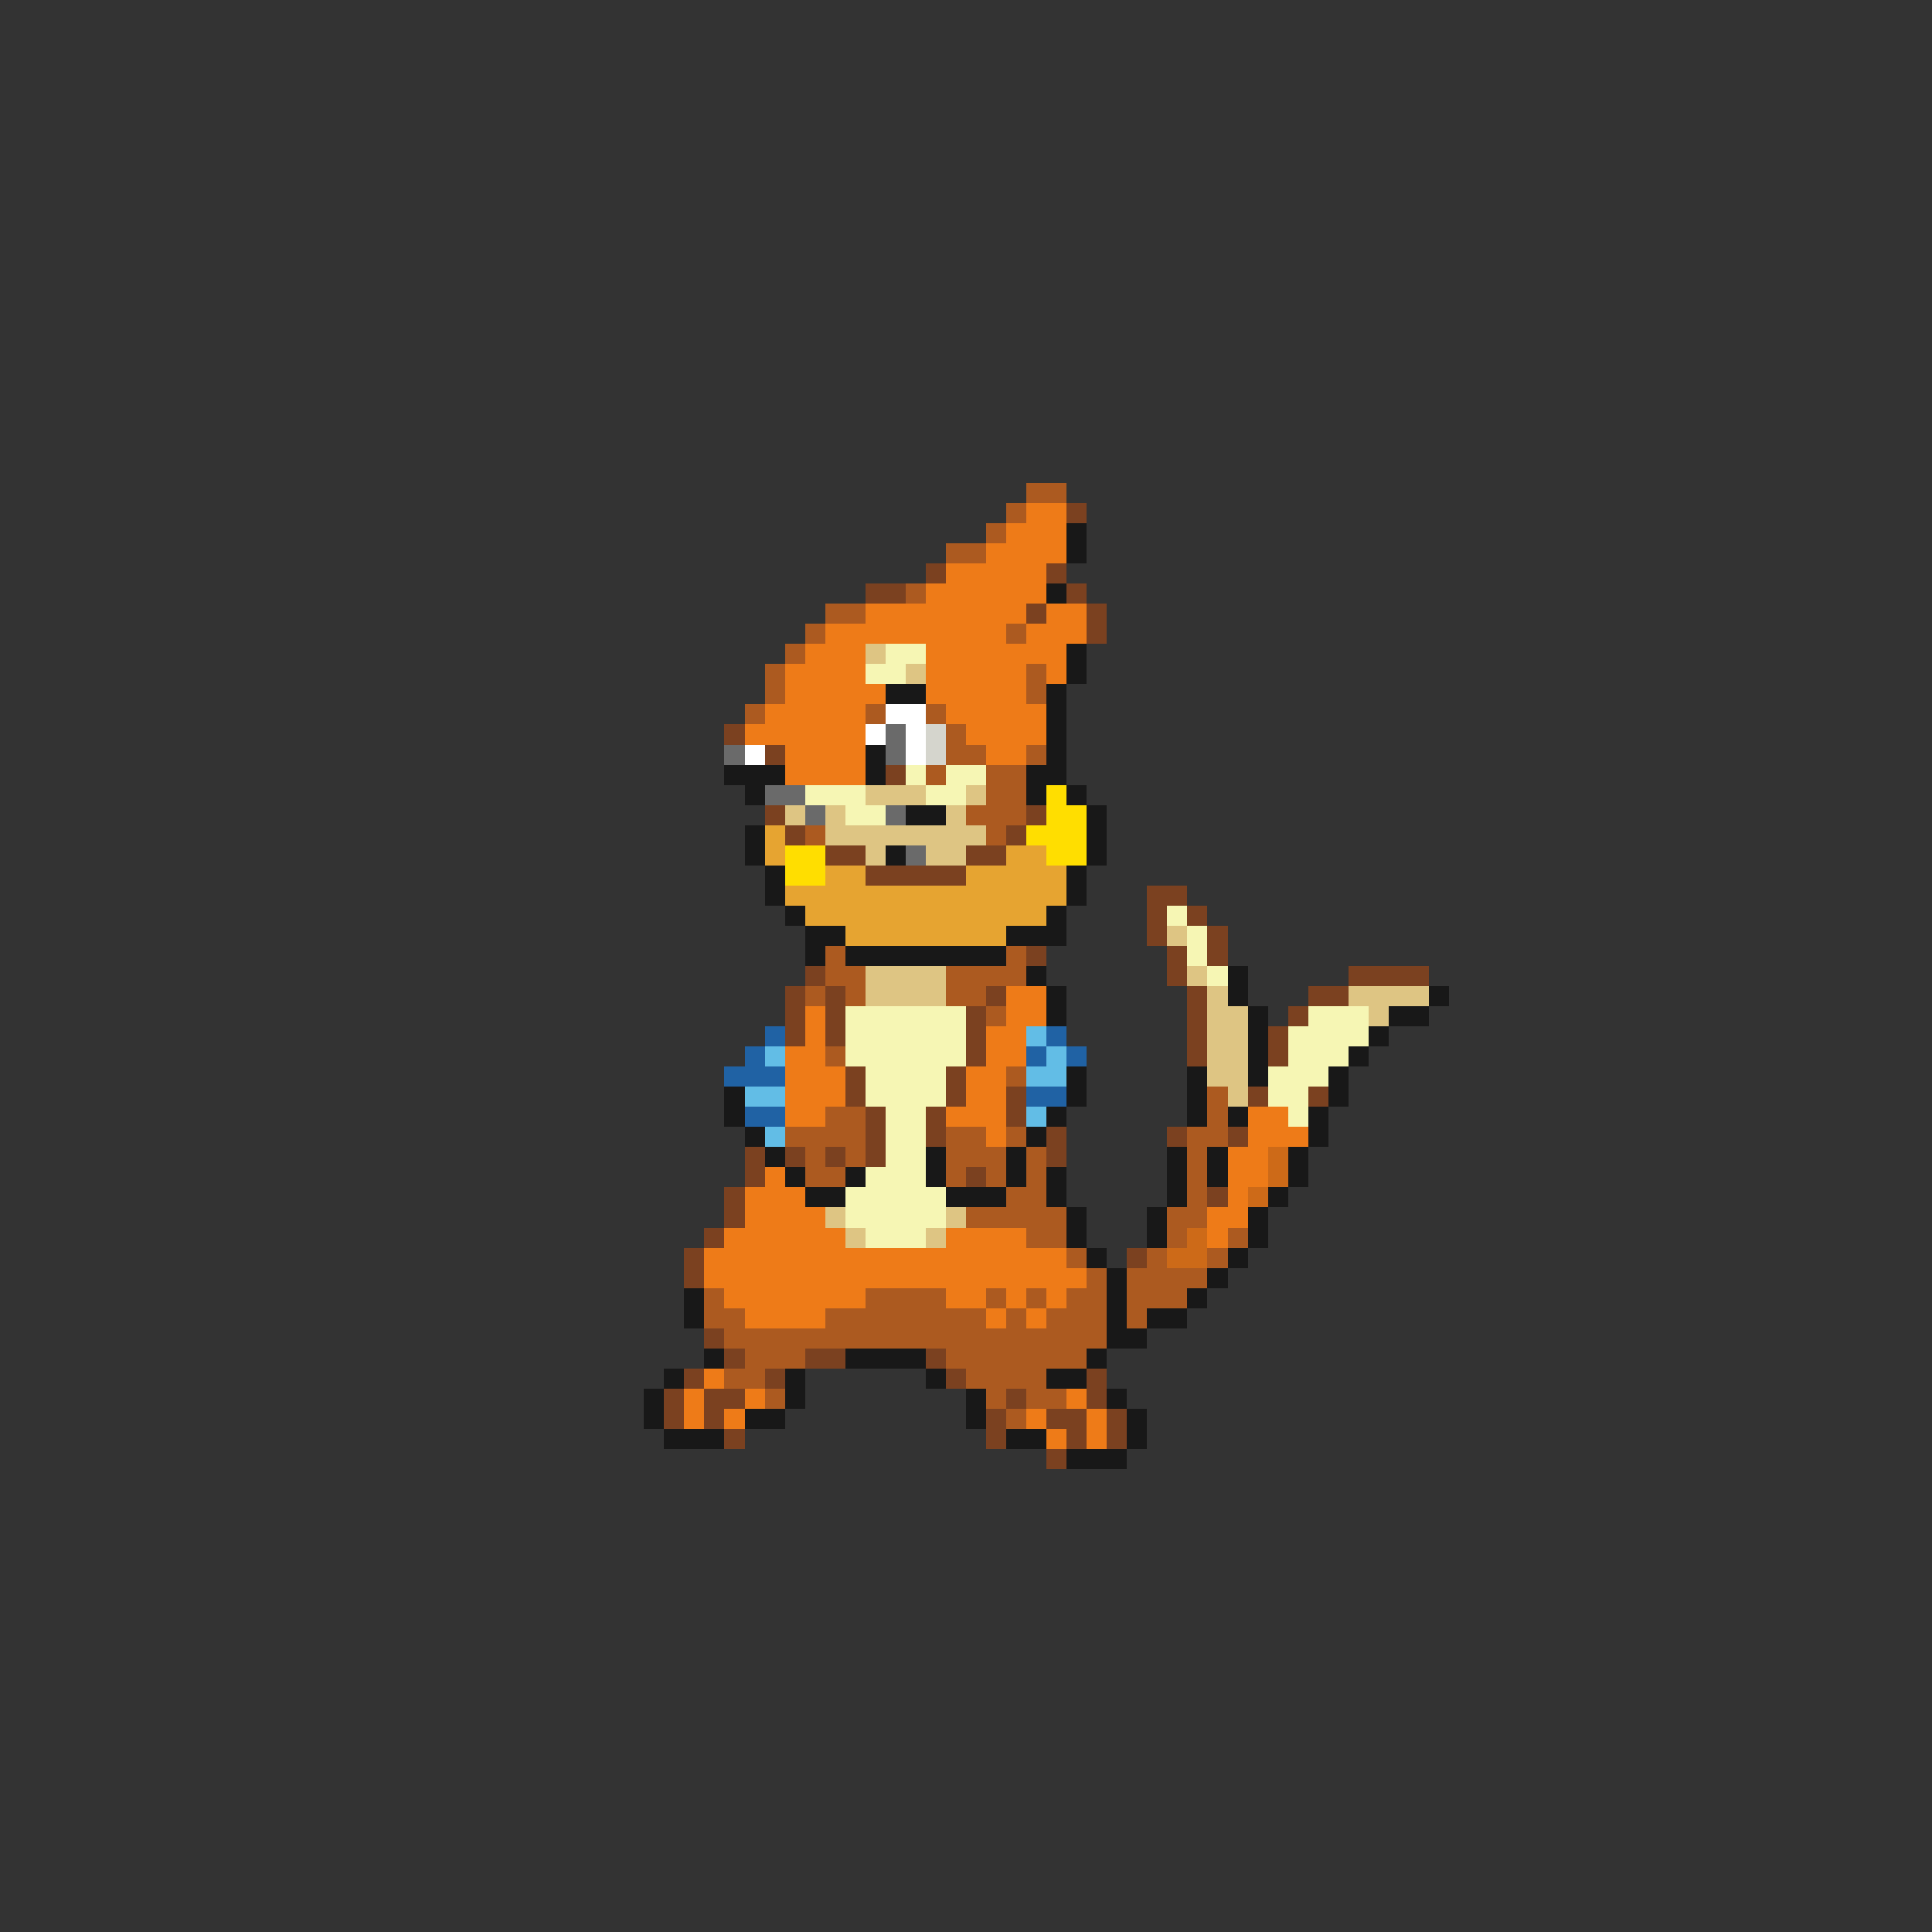 <svg xmlns="http://www.w3.org/2000/svg" viewBox="0 -0.5 96 96" shape-rendering="crispEdges">
<rect x="0" y="-0.5" width="96" height="96" fill="#333333" stroke="none"/>
<path stroke="#ac5a20" d="M51 24h2M50 25h1M49 26h1M47 27h2M45 29h1M41 30h2M40 31h1M50 31h1M39 32h1M38 33h1M51 33h1M38 34h1M51 34h1M37 35h1M43 35h1M46 35h1M47 36h1M47 37h2M51 37h1M46 38h1M49 38h2M49 39h2M48 40h3M40 41h1M49 41h1M41 47h1M50 47h1M41 48h2M47 48h4M40 49h1M42 49h1M47 49h2M49 50h1M41 52h1M50 53h1M60 54h1M41 55h2M60 55h1M39 56h4M47 56h2M50 56h1M59 56h2M40 57h1M42 57h1M47 57h3M51 57h1M59 57h1M40 58h2M47 58h1M49 58h1M51 58h1M59 58h1M50 59h2M59 59h1M48 60h5M58 60h2M51 61h2M58 61h1M61 61h1M53 62h1M57 62h1M60 62h1M54 63h1M56 63h4M35 64h1M43 64h4M49 64h1M51 64h1M53 64h2M56 64h3M35 65h2M41 65h8M50 65h1M52 65h3M56 65h1M36 66h19M37 67h3M47 67h7M36 68h2M48 68h4M38 69h1M49 69h1M51 69h2M50 70h1" />
<path stroke="#ee7b18" d="M51 25h2M50 26h3M49 27h4M47 28h5M46 29h6M43 30h8M52 30h2M41 31h9M51 31h3M40 32h3M46 32h7M39 33h4M46 33h5M52 33h1M39 34h5M46 34h5M38 35h5M47 35h5M37 36h6M48 36h4M39 37h4M49 37h2M39 38h4M50 49h2M40 50h1M50 50h2M40 51h1M49 51h2M39 52h2M49 52h2M39 53h3M48 53h2M39 54h3M48 54h2M39 55h2M47 55h3M62 55h2M49 56h1M62 56h3M61 57h2M38 58h1M61 58h2M37 59h3M61 59h1M37 60h4M60 60h2M36 61h6M47 61h4M60 61h1M35 62h18M35 63h19M36 64h7M47 64h2M50 64h1M52 64h1M37 65h4M49 65h1M51 65h1M35 68h1M34 69h1M37 69h1M53 69h1M34 70h1M36 70h1M51 70h1M54 70h1M52 71h1M54 71h1" />
<path stroke="#7b4120" d="M53 25h1M46 28h1M52 28h1M43 29h2M53 29h1M51 30h1M54 30h1M54 31h1M36 36h1M38 37h1M44 38h1M38 40h1M51 40h1M39 41h1M50 41h1M41 42h2M48 42h2M43 43h5M57 44h2M57 45h1M59 45h1M57 46h1M60 46h1M51 47h1M58 47h1M60 47h1M40 48h1M58 48h1M67 48h4M39 49h1M41 49h1M49 49h1M59 49h1M65 49h2M39 50h1M41 50h1M48 50h1M59 50h1M64 50h1M39 51h1M41 51h1M48 51h1M59 51h1M63 51h1M48 52h1M59 52h1M63 52h1M42 53h1M47 53h1M42 54h1M47 54h1M50 54h1M62 54h1M65 54h1M43 55h1M46 55h1M50 55h1M43 56h1M46 56h1M52 56h1M58 56h1M61 56h1M37 57h1M39 57h1M41 57h1M43 57h1M52 57h1M37 58h1M48 58h1M36 59h1M60 59h1M36 60h1M35 61h1M34 62h1M56 62h1M34 63h1M35 66h1M36 67h1M40 67h2M46 67h1M34 68h1M38 68h1M47 68h1M54 68h1M33 69h1M35 69h2M50 69h1M54 69h1M33 70h1M35 70h1M49 70h1M52 70h2M55 70h1M36 71h1M49 71h1M53 71h1M55 71h1M52 72h1" />
<path stroke="#181818" d="M53 26h1M53 27h1M52 29h1M53 32h1M53 33h1M44 34h2M52 34h1M52 35h1M52 36h1M43 37h1M52 37h1M36 38h3M43 38h1M51 38h2M37 39h1M51 39h1M53 39h1M45 40h2M54 40h1M37 41h1M54 41h1M37 42h1M44 42h1M54 42h1M38 43h1M53 43h1M38 44h1M53 44h1M39 45h1M52 45h1M40 46h2M50 46h3M40 47h1M42 47h8M51 48h1M61 48h1M52 49h1M61 49h1M71 49h1M52 50h1M62 50h1M69 50h2M62 51h1M68 51h1M62 52h1M67 52h1M53 53h1M59 53h1M62 53h1M66 53h1M36 54h1M53 54h1M59 54h1M66 54h1M36 55h1M52 55h1M59 55h1M61 55h1M65 55h1M37 56h1M51 56h1M65 56h1M38 57h1M46 57h1M50 57h1M58 57h1M60 57h1M64 57h1M39 58h1M42 58h1M46 58h1M50 58h1M52 58h1M58 58h1M60 58h1M64 58h1M40 59h2M47 59h3M52 59h1M58 59h1M63 59h1M53 60h1M57 60h1M62 60h1M53 61h1M57 61h1M62 61h1M54 62h1M61 62h1M55 63h1M60 63h1M34 64h1M55 64h1M59 64h1M34 65h1M55 65h1M57 65h2M55 66h2M35 67h1M42 67h4M54 67h1M33 68h1M39 68h1M46 68h1M52 68h2M32 69h1M39 69h1M48 69h1M55 69h1M32 70h1M37 70h2M48 70h1M56 70h1M33 71h3M50 71h2M56 71h1M53 72h3" />
<path stroke="#dec583" d="M43 32h1M45 33h1M43 39h3M48 39h1M39 40h1M41 40h1M47 40h1M41 41h8M43 42h1M46 42h2M58 46h1M43 48h4M59 48h1M43 49h4M60 49h1M67 49h4M60 50h2M68 50h1M60 51h2M60 52h2M60 53h2M61 54h1M41 60h1M47 60h1M42 61h1M46 61h1" />
<path stroke="#f6f6b4" d="M44 32h2M43 33h2M45 38h1M47 38h2M40 39h3M46 39h2M42 40h2M58 45h1M59 46h1M59 47h1M60 48h1M42 50h6M65 50h3M42 51h6M64 51h4M42 52h6M64 52h3M43 53h4M63 53h3M43 54h4M63 54h2M44 55h2M64 55h1M44 56h2M44 57h2M43 58h3M42 59h5M42 60h5M43 61h3" />
<path stroke="#ffffff" d="M44 35h2M43 36h1M45 36h1M37 37h1M45 37h1" />
<path stroke="#6a6a6a" d="M44 36h1M36 37h1M44 37h1M38 39h2M40 40h1M44 40h1M45 42h1" />
<path stroke="#d5d5cd" d="M46 36h1M46 37h1" />
<path stroke="#ffde00" d="M52 39h1M52 40h2M51 41h3M39 42h2M52 42h2M39 43h2" />
<path stroke="#e6a431" d="M38 41h1M38 42h1M50 42h2M41 43h2M48 43h5M39 44h14M40 45h12M42 46h8" />
<path stroke="#2062a4" d="M38 51h1M52 51h1M37 52h1M51 52h1M53 52h1M36 53h3M51 54h2M37 55h2" />
<path stroke="#62bde6" d="M51 51h1M38 52h1M52 52h1M51 53h2M37 54h2M51 55h1M38 56h1" />
<path stroke="#cd6a18" d="M63 57h1M63 58h1M62 59h1M59 61h1M58 62h2" />
</svg>